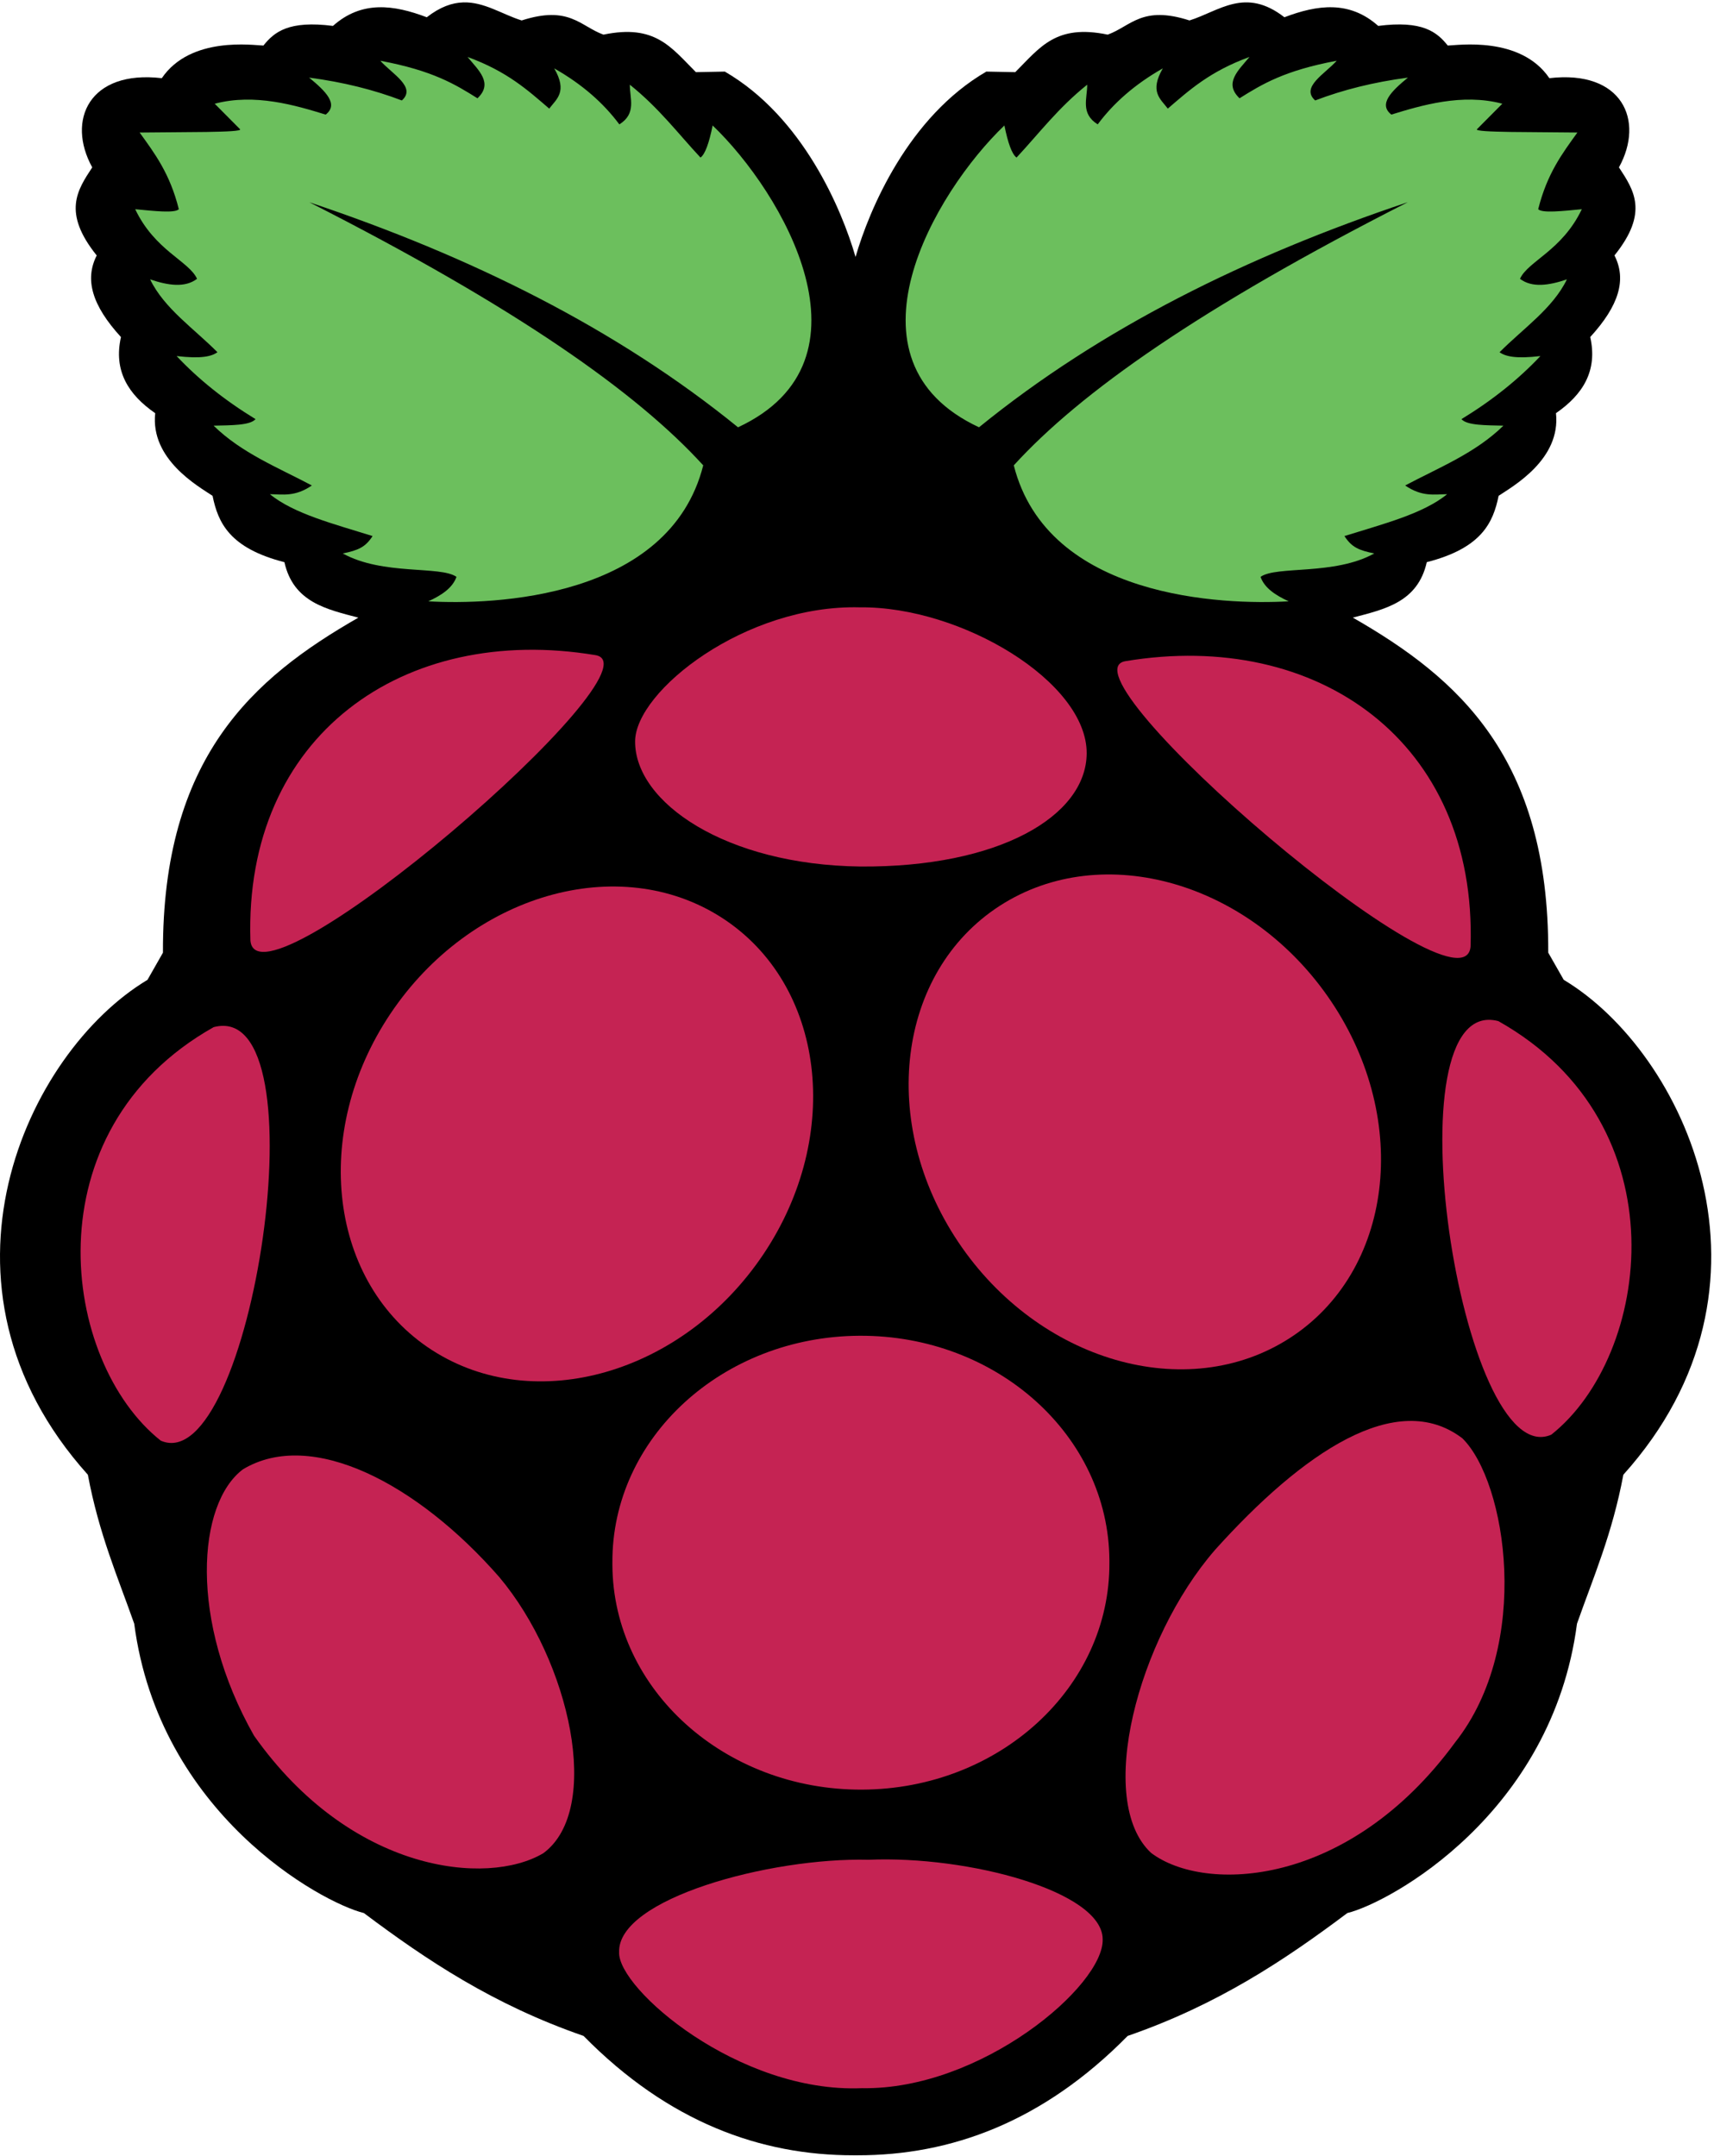 <?xml version="1.0" encoding="UTF-8" standalone="no"?>
<!DOCTYPE svg PUBLIC "-//W3C//DTD SVG 1.1//EN" "http://www.w3.org/Graphics/SVG/1.1/DTD/svg11.dtd">
<svg width="100%" height="100%" viewBox="0 0 2055 2584" version="1.1" xmlns="http://www.w3.org/2000/svg" xmlns:xlink="http://www.w3.org/1999/xlink" xml:space="preserve" xmlns:serif="http://www.serif.com/" style="fill-rule:evenodd;clip-rule:evenodd;stroke-linejoin:round;stroke-miterlimit:2;">
    <g transform="matrix(4.167,0,0,4.167,0,0)">
        <path d="M133.28,0.695C130.101,0.79 126.676,1.947 122.793,4.967C113.277,1.353 104.053,0.097 95.805,7.453C83.067,5.826 78.927,9.184 75.791,13.104C72.995,13.048 54.866,10.274 46.553,22.489C25.662,20.054 19.058,34.593 26.539,48.15C22.273,54.656 17.853,61.084 27.829,73.487C24.301,80.394 26.488,87.888 34.804,96.958C32.609,106.669 36.924,113.52 44.659,118.86C43.211,132.148 57.031,139.875 61.158,142.629C62.741,150.371 66.045,157.679 81.83,161.718C84.432,173.259 93.919,175.251 103.106,177.673C72.742,195.057 46.707,217.93 46.883,274.05L42.434,281.865C7.621,302.719 -23.701,369.745 25.278,424.222C28.477,441.277 33.842,453.525 38.62,467.08C45.766,521.709 92.4,547.288 104.701,550.314C122.725,563.836 141.92,576.667 167.897,585.656C192.385,610.531 218.913,620.012 245.589,619.997C245.98,619.997 246.378,620.002 246.769,619.997C273.444,620.013 299.974,610.533 324.46,585.656C350.438,576.667 369.634,563.836 387.658,550.314C399.958,547.288 446.591,521.709 453.737,467.08C458.514,453.525 463.881,441.277 467.079,424.222C516.06,369.74 484.738,302.709 449.922,281.855L445.469,274.042C445.645,217.927 419.606,195.054 389.245,177.665C398.432,175.244 407.918,173.251 410.521,161.712C426.307,157.67 429.609,150.363 431.192,142.621C435.32,139.869 449.139,132.141 447.691,118.851C455.427,113.512 459.741,106.66 457.548,96.951C465.862,87.881 468.051,80.388 464.521,73.479C474.501,61.08 470.072,54.654 465.812,48.147C473.287,34.59 466.691,20.052 445.791,22.487C437.48,10.272 419.357,13.046 416.555,13.103C413.418,9.182 409.281,5.824 396.543,7.452C388.295,0.095 379.07,1.351 369.556,4.964C358.257,-3.817 350.782,3.222 342.243,5.882C328.566,1.481 325.438,7.511 318.719,9.966C303.801,6.862 299.268,13.621 292.116,20.756L283.797,20.594C261.299,33.653 250.123,60.247 246.161,73.917C242.197,60.244 231.044,33.651 208.551,20.594L200.233,20.756C193.073,13.621 188.539,6.862 173.623,9.966C166.903,7.511 163.785,1.481 150.098,5.882C144.493,4.136 139.337,0.506 133.269,0.69L133.28,0.695Z" style="fill-rule:nonzero;"/>
        <path d="M88.932,58.15C148.624,88.46 183.326,112.982 202.336,133.865C192.601,172.301 141.812,174.055 123.242,172.976C127.043,171.233 130.216,169.144 131.341,165.936C126.682,162.676 110.158,165.592 98.623,159.209C103.053,158.304 105.127,157.425 107.198,154.203C96.301,150.78 84.561,147.829 77.657,142.157C81.384,142.204 84.861,142.978 89.728,139.654C79.965,134.472 69.55,130.367 61.458,122.446C66.503,122.326 71.945,122.396 73.527,120.569C64.593,115.118 57.054,109.054 50.814,102.422C57.878,103.262 60.86,102.539 62.569,101.327C55.815,94.515 47.266,88.761 43.191,80.365C48.436,82.145 53.233,82.827 56.693,80.209C54.397,75.108 44.564,72.101 38.903,60.184C44.425,60.711 50.28,61.369 51.452,60.184C48.888,49.901 44.492,44.119 40.179,38.129C51.994,37.957 69.896,38.175 69.085,37.191L61.78,29.838C73.321,26.777 85.13,30.329 93.704,32.967C97.553,29.975 93.636,26.191 88.939,22.328C98.748,23.619 107.611,25.84 115.621,28.9C119.903,25.092 112.844,21.286 109.427,17.48C124.581,20.311 131.002,24.289 137.381,28.274C142.011,23.903 137.646,20.189 134.522,16.385C145.948,20.553 151.834,25.934 158.029,31.246C160.13,28.454 163.366,26.407 159.459,19.669C167.57,24.276 173.679,29.702 178.201,35.783C183.22,32.635 181.191,28.33 181.218,24.362C189.648,31.118 194.999,38.306 201.549,45.326C202.867,44.381 204.023,41.17 205.042,36.096C225.154,55.315 253.574,103.725 212.348,122.919C177.261,94.417 135.357,73.699 88.919,58.157L88.932,58.15Z" style="fill:rgb(108,191,93);fill-rule:nonzero;"/>
        <path d="M405.089,58.15C345.402,88.465 310.702,112.978 291.691,133.865C301.427,172.301 352.217,174.055 370.787,172.976C366.984,171.233 363.813,169.144 362.688,165.936C367.348,162.676 383.871,165.592 395.406,159.209C390.976,158.304 388.902,157.425 386.83,154.203C397.729,150.78 409.468,147.829 416.372,142.157C412.646,142.204 409.166,142.978 404.301,139.654C414.062,134.472 424.479,130.367 432.571,122.446C427.524,122.326 422.084,122.396 420.5,120.569C429.437,115.118 436.975,109.054 443.214,102.422C436.151,103.262 433.169,102.539 431.46,101.327C438.215,94.515 446.762,88.761 450.838,80.365C445.594,82.145 440.796,82.827 437.337,80.209C439.632,75.108 449.464,72.101 455.125,60.184C449.604,60.711 443.75,61.369 442.578,60.184C445.145,49.896 449.543,44.115 453.854,38.125C442.038,37.952 424.138,38.171 424.946,37.186L432.255,29.834C420.712,26.774 408.903,30.325 400.329,32.962C396.481,29.971 400.397,26.187 405.093,22.325C395.285,23.615 386.422,25.836 378.411,28.896C374.131,25.089 381.19,21.282 384.605,17.475C369.452,20.307 363.032,24.286 356.651,28.269C352.022,23.899 356.388,20.185 359.511,16.381C348.085,20.548 342.199,25.93 336.005,31.242C333.904,28.45 330.669,26.403 334.575,19.665C326.462,24.271 320.354,29.699 315.834,35.779C310.814,32.63 312.843,28.326 312.815,24.359C304.385,31.114 299.033,38.302 292.486,45.321C291.167,44.375 290.012,41.166 288.991,36.091C268.878,55.311 240.457,103.721 281.686,122.915C316.754,94.407 358.655,73.69 405.096,58.149L405.089,58.15Z" style="fill:rgb(108,191,93);fill-rule:nonzero;"/>
        <path d="M319.2,449.528C319.408,485.392 287.564,514.621 248.077,514.81C208.59,514.999 176.409,486.078 176.201,450.212L176.201,449.528C175.994,413.662 207.836,384.433 247.325,384.245C286.812,384.056 318.993,412.976 319.2,448.843C319.201,449.072 319.201,449.299 319.2,449.528Z" style="fill:rgb(197,35,83);fill-rule:nonzero;"/>
        <path d="M207.717,264.013C237.344,283.13 242.685,326.467 219.647,360.805C196.609,395.144 153.916,407.485 124.291,388.367C94.664,369.248 89.323,325.911 112.362,291.571C135.4,257.233 178.092,244.893 207.717,264.013Z" style="fill:rgb(197,35,83);fill-rule:nonzero;"/>
        <path d="M287.682,260.551C258.055,279.669 252.715,323.007 275.753,357.344C298.792,391.683 341.483,404.024 371.109,384.905C400.736,365.787 406.077,322.45 383.039,288.11C360.001,253.771 317.309,241.432 287.682,260.551Z" style="fill:rgb(197,35,83);fill-rule:nonzero;"/>
        <path d="M61.479,295.469C93.463,287.024 72.277,425.81 46.253,414.423C17.624,391.742 8.403,325.322 61.479,295.469Z" style="fill:rgb(197,35,83);fill-rule:nonzero;"/>
        <path d="M431.121,293.738C399.133,285.296 420.323,424.086 446.35,412.699C474.977,390.017 484.197,323.591 431.121,293.738Z" style="fill:rgb(197,35,83);fill-rule:nonzero;"/>
        <path d="M323.844,190.188C379.043,181.007 424.975,213.309 423.121,272.268C421.306,294.871 303.506,193.553 323.844,190.188Z" style="fill:rgb(197,35,83);fill-rule:nonzero;"/>
        <path d="M171.329,188.457C116.125,179.276 70.197,211.586 72.051,270.539C73.865,293.141 191.666,191.823 171.329,188.457Z" style="fill:rgb(197,35,83);fill-rule:nonzero;"/>
        <path d="M247.378,174.708C214.432,173.864 182.814,198.793 182.737,213.251C182.645,230.82 208.785,248.809 247.602,249.266C287.243,249.545 312.536,234.867 312.664,216.735C312.81,196.192 276.612,174.39 247.378,174.706L247.378,174.708Z" style="fill:rgb(197,35,83);fill-rule:nonzero;"/>
        <path d="M249.923,534.983C278.646,533.747 317.19,544.095 317.266,557.822C317.743,571.152 282.31,601.27 248.018,600.689C212.502,602.197 177.679,572.034 178.135,561.578C177.603,546.248 221.379,534.28 249.923,534.983Z" style="fill:rgb(197,35,83);fill-rule:nonzero;"/>
        <path d="M143.619,453.626C164.068,477.895 173.391,520.532 156.326,533.098C140.179,542.694 100.969,538.743 73.098,499.306C54.305,466.218 56.726,432.543 69.923,422.653C89.658,410.811 120.149,426.805 143.619,453.626Z" style="fill:rgb(197,35,83);fill-rule:nonzero;"/>
        <path d="M349.516,445.935C327.389,471.462 315.067,518.024 331.209,533.018C346.642,544.667 388.073,543.038 418.678,501.213C440.899,473.122 433.453,426.206 420.761,413.749C401.903,399.383 374.835,417.768 349.516,445.927L349.516,445.935Z" style="fill:rgb(197,35,83);fill-rule:nonzero;"/>
    </g>
</svg>
